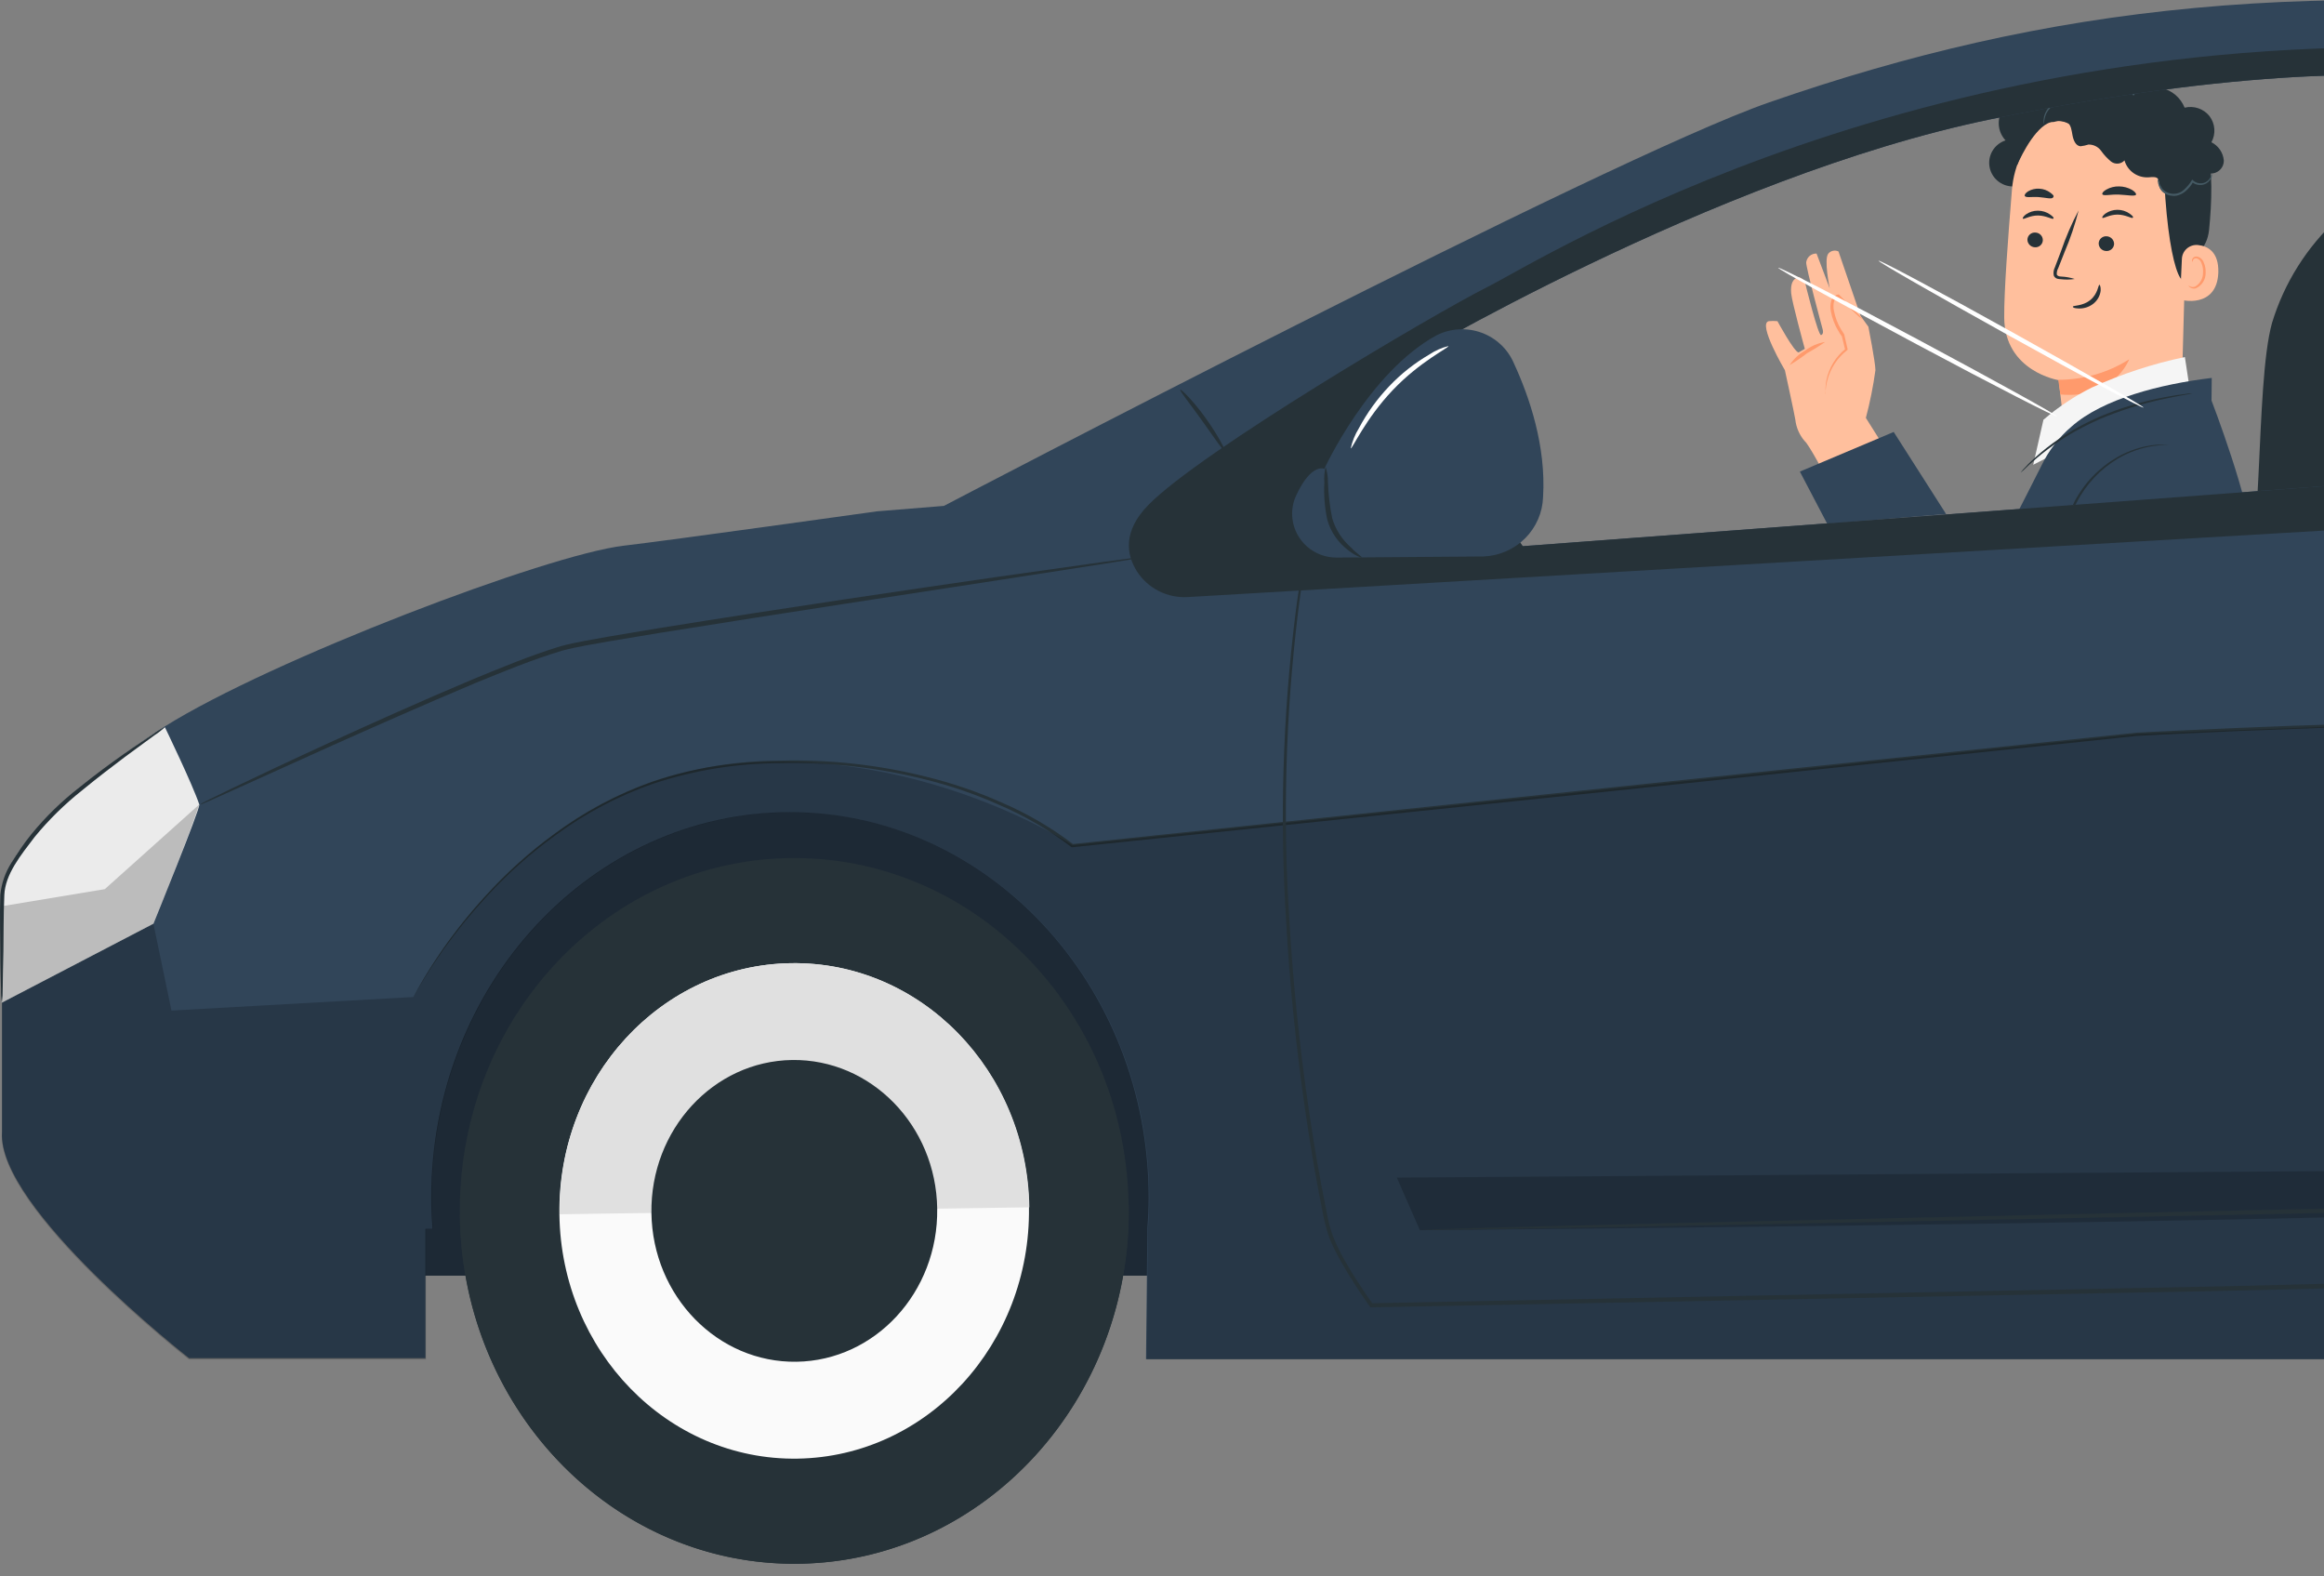 <svg width="174" height="118" viewBox="0 0 174 118" fill="none" xmlns="http://www.w3.org/2000/svg">
<rect x="0" y="0" width="174" height="118" fill="#808080" stroke="none"/>
<path d="M160.083 6.504C159.903 6.176 159.624 5.911 159.286 5.745C158.948 5.579 158.566 5.521 158.192 5.578C157.75 5.244 157.208 5.067 156.652 5.075C156.096 5.084 155.559 5.277 155.127 5.624C154.798 5.434 154.425 5.33 154.043 5.321C153.662 5.313 153.285 5.401 152.947 5.578C152.613 5.763 152.331 6.028 152.128 6.35C151.924 6.671 151.806 7.037 151.783 7.416C151.399 7.361 151.008 7.424 150.661 7.596C150.315 7.768 150.03 8.042 149.845 8.379C149.673 8.723 149.611 9.111 149.666 9.491C149.722 9.871 149.893 10.226 150.156 10.508C149.739 10.646 149.387 10.931 149.168 11.308C148.95 11.685 148.879 12.129 148.971 12.555C149.062 12.98 149.308 13.358 149.663 13.615C150.017 13.873 150.455 13.992 150.893 13.95L159.74 8.572C160.006 8.304 160.182 7.962 160.243 7.592C160.304 7.222 160.248 6.842 160.083 6.504Z" fill="#263238"/>
<path d="M150.637 14.193C150.79 12.32 151.651 10.573 153.049 9.299C154.446 8.026 156.277 7.319 158.178 7.32H158.567C162.78 7.575 164.097 11.439 163.718 15.614L163.296 31.157L156.587 36.884L154.612 32.625L154.139 28.46C154.139 28.46 150.094 27.819 150.057 23.774C150.041 21.826 150.342 17.817 150.637 14.193Z" fill="#FFBF9D"/>
<path d="M154.104 28.428C155.985 28.433 157.828 27.901 159.412 26.897C159.412 26.897 158.301 29.902 154.262 29.527L154.104 28.428Z" fill="#FF9A6C"/>
<path d="M151.795 17.928C151.793 18.077 151.851 18.222 151.955 18.33C152.059 18.439 152.202 18.503 152.353 18.51C152.427 18.515 152.501 18.506 152.572 18.483C152.642 18.46 152.707 18.423 152.762 18.375C152.818 18.326 152.863 18.267 152.895 18.201C152.927 18.135 152.945 18.063 152.948 17.99C152.953 17.841 152.897 17.696 152.793 17.587C152.69 17.478 152.547 17.414 152.395 17.408C152.321 17.402 152.246 17.41 152.175 17.433C152.104 17.456 152.039 17.493 151.983 17.542C151.927 17.59 151.881 17.649 151.849 17.716C151.817 17.782 151.798 17.854 151.795 17.928Z" fill="#263238"/>
<path d="M151.451 16.369C151.525 16.447 151.978 16.125 152.583 16.13C153.189 16.135 153.663 16.442 153.731 16.369C153.8 16.296 153.689 16.198 153.494 16.057C153.226 15.87 152.906 15.771 152.578 15.771C152.253 15.768 151.935 15.869 151.672 16.057C151.483 16.203 151.42 16.338 151.451 16.369Z" fill="#263238"/>
<path d="M157.131 18.206C157.127 18.356 157.183 18.501 157.286 18.61C157.39 18.719 157.533 18.783 157.684 18.788C157.758 18.794 157.833 18.785 157.903 18.762C157.974 18.739 158.039 18.702 158.095 18.653C158.151 18.605 158.197 18.546 158.229 18.48C158.262 18.414 158.28 18.342 158.284 18.269C158.286 18.119 158.229 17.975 158.124 17.866C158.02 17.758 157.877 17.694 157.726 17.687C157.652 17.681 157.578 17.69 157.508 17.713C157.437 17.737 157.373 17.774 157.317 17.822C157.262 17.871 157.216 17.93 157.184 17.996C157.153 18.062 157.134 18.133 157.131 18.206Z" fill="#263238"/>
<path d="M157.402 16.307C157.476 16.38 157.929 16.063 158.534 16.063C159.14 16.063 159.614 16.38 159.683 16.302C159.751 16.224 159.64 16.136 159.446 15.99C159.178 15.803 158.857 15.703 158.529 15.704C158.207 15.707 157.892 15.806 157.629 15.99C157.434 16.136 157.371 16.271 157.402 16.307Z" fill="#263238"/>
<path d="M155.337 20.884C155.011 20.779 154.673 20.718 154.331 20.702C154.173 20.702 154.02 20.65 153.994 20.541C153.983 20.38 154.019 20.218 154.099 20.077L154.573 18.875C155.006 17.862 155.358 16.817 155.627 15.751C155.108 16.732 154.668 17.752 154.31 18.802C154.147 19.224 153.999 19.624 153.852 20.01C153.754 20.201 153.724 20.419 153.768 20.629C153.791 20.686 153.826 20.736 153.872 20.776C153.918 20.817 153.972 20.847 154.031 20.864C154.119 20.887 154.209 20.899 154.3 20.9C154.644 20.941 154.993 20.936 155.337 20.884Z" fill="#263238"/>
<path d="M157.19 21.317C157.09 21.317 157.085 21.983 156.505 22.457C155.926 22.931 155.205 22.858 155.199 22.951C155.194 23.045 155.363 23.082 155.663 23.092C156.06 23.099 156.446 22.966 156.753 22.717C157.044 22.477 157.233 22.136 157.279 21.764C157.295 21.483 157.222 21.317 157.19 21.317Z" fill="#263238"/>
<path d="M157.404 14.536C157.478 14.697 158.015 14.536 158.663 14.567C159.31 14.598 159.858 14.718 159.927 14.567C159.953 14.494 159.848 14.349 159.616 14.208C159.322 14.043 158.99 13.956 158.652 13.954C158.318 13.945 157.988 14.028 157.699 14.193C157.473 14.318 157.373 14.463 157.404 14.536Z" fill="#263238"/>
<path d="M151.601 14.676C151.701 14.822 152.128 14.712 152.655 14.754C153.181 14.796 153.592 14.925 153.708 14.79C153.824 14.655 153.708 14.577 153.518 14.427C153.279 14.244 152.988 14.139 152.686 14.125C152.385 14.104 152.085 14.177 151.828 14.333C151.633 14.463 151.559 14.603 151.601 14.676Z" fill="#263238"/>
<path d="M151.031 12.35C151.031 12.35 152.084 9.835 153.332 9.226C154.812 8.523 155.439 10.137 156.855 9.747C158.272 9.356 159.683 8.679 161.121 9.747C162.701 10.939 161.953 11.772 162.042 13.558C162.416 20.801 163.738 22.852 164.149 19.442C164.191 19.067 165.234 18.775 165.397 17.198C165.602 15.151 165.692 12.663 165.234 11.21C164.855 9.981 164.154 9.127 162.895 8.2C160.915 6.716 158.182 6.68 156.329 6.857C154.475 7.034 150.867 9.195 151.031 12.35Z" fill="#263238"/>
<path d="M163.36 19.381C163.366 19.234 163.401 19.09 163.464 18.957C163.528 18.824 163.618 18.705 163.729 18.608C163.841 18.51 163.971 18.436 164.112 18.39C164.253 18.344 164.402 18.327 164.551 18.34C165.304 18.413 166.13 18.86 166.088 20.396C165.988 23.145 163.234 22.479 163.229 22.401C163.223 22.323 163.308 20.532 163.36 19.381Z" fill="#FFBF9D"/>
<path d="M163.864 21.375C163.864 21.375 163.912 21.412 163.996 21.453C164.111 21.498 164.239 21.498 164.354 21.453C164.536 21.346 164.686 21.193 164.79 21.01C164.893 20.828 164.946 20.621 164.944 20.412C164.961 20.176 164.923 19.939 164.833 19.719C164.81 19.633 164.766 19.554 164.706 19.488C164.646 19.422 164.57 19.371 164.486 19.339C164.43 19.323 164.371 19.327 164.318 19.35C164.265 19.373 164.222 19.413 164.196 19.464C164.154 19.537 164.17 19.594 164.154 19.599C164.138 19.605 164.096 19.547 164.122 19.438C164.14 19.369 164.181 19.309 164.238 19.266C164.277 19.239 164.321 19.221 164.367 19.211C164.413 19.201 164.461 19.2 164.507 19.209C164.62 19.235 164.725 19.289 164.811 19.367C164.896 19.444 164.961 19.542 164.997 19.652C165.105 19.894 165.154 20.158 165.139 20.422C165.144 20.668 165.076 20.909 164.943 21.117C164.81 21.324 164.618 21.488 164.391 21.588C164.316 21.606 164.238 21.608 164.163 21.592C164.087 21.577 164.016 21.546 163.954 21.5C163.87 21.443 163.859 21.38 163.864 21.375Z" fill="#FF9A6C"/>
<path d="M163.834 14.048C163.492 14.315 163.088 14.494 162.659 14.569C162.444 14.601 162.223 14.554 162.04 14.437C161.857 14.32 161.723 14.141 161.664 13.933C161.627 13.746 161.664 13.522 161.553 13.371C161.443 13.22 161.121 13.251 160.89 13.272C160.484 13.303 160.08 13.193 159.747 12.963C159.414 12.732 159.172 12.394 159.062 12.007C158.939 12.143 158.768 12.229 158.583 12.246C158.399 12.263 158.215 12.211 158.067 12.101C157.78 11.866 157.527 11.595 157.314 11.293C157.207 11.144 157.065 11.022 156.9 10.94C156.734 10.857 156.551 10.816 156.366 10.82C156.171 10.883 155.97 10.926 155.766 10.95C155.402 10.913 155.239 10.492 155.171 10.132C155.102 9.773 155.076 9.356 154.77 9.159C154.455 9.033 154.104 9.022 153.78 9.127C153.443 9.174 153.012 9.096 152.927 8.768C152.914 8.681 152.919 8.593 152.94 8.508C152.962 8.423 153.001 8.344 153.054 8.273C153.277 7.943 153.606 7.697 153.988 7.575C154.371 7.453 154.784 7.462 155.16 7.602C155.297 7.146 155.568 6.741 155.938 6.437C156.308 6.134 156.761 5.946 157.24 5.897C157.718 5.849 158.2 5.942 158.625 6.165C159.05 6.387 159.398 6.73 159.626 7.149C159.921 6.885 160.276 6.695 160.661 6.597C161.046 6.498 161.45 6.494 161.837 6.583C162.224 6.673 162.584 6.854 162.885 7.111C163.186 7.369 163.419 7.694 163.565 8.06C163.905 7.977 164.261 7.992 164.592 8.105C164.923 8.218 165.214 8.423 165.429 8.695C165.639 8.973 165.764 9.305 165.789 9.651C165.814 9.997 165.739 10.343 165.571 10.648C165.828 10.777 166.048 10.969 166.21 11.204C166.372 11.44 166.471 11.713 166.498 11.996C166.503 12.136 166.478 12.275 166.423 12.404C166.368 12.533 166.285 12.648 166.18 12.742C166.075 12.836 165.951 12.906 165.815 12.947C165.68 12.988 165.538 12.999 165.398 12.98C165.497 13.207 165.513 13.461 165.44 13.698C165.368 13.934 165.213 14.138 165.003 14.272C164.78 14.382 164.525 14.41 164.283 14.352C164.041 14.294 163.828 14.153 163.681 13.954" fill="#263238"/>
<path d="M165.614 12.987C165.625 13.082 165.616 13.177 165.586 13.267C165.556 13.357 165.506 13.439 165.44 13.508C165.306 13.685 165.108 13.803 164.887 13.836C164.746 13.859 164.602 13.85 164.466 13.81C164.329 13.771 164.203 13.701 164.097 13.607H164.213C164.067 13.862 163.88 14.092 163.66 14.289C163.507 14.426 163.328 14.532 163.133 14.601C162.955 14.665 162.762 14.682 162.575 14.648C162.416 14.636 162.262 14.589 162.124 14.51C161.986 14.43 161.869 14.321 161.78 14.19C161.667 14.016 161.592 13.821 161.559 13.617C161.54 13.544 161.54 13.467 161.559 13.393C161.593 13.46 161.62 13.53 161.638 13.602C161.696 13.787 161.781 13.962 161.89 14.123C161.993 14.239 162.119 14.334 162.261 14.4C162.403 14.466 162.557 14.502 162.713 14.506C162.87 14.51 163.025 14.482 163.17 14.423C163.315 14.364 163.446 14.276 163.555 14.164C163.762 13.979 163.94 13.762 164.081 13.524L164.134 13.446L164.202 13.508C164.291 13.589 164.396 13.65 164.51 13.687C164.625 13.724 164.746 13.736 164.866 13.722C165.059 13.697 165.236 13.604 165.366 13.461C165.483 13.323 165.568 13.162 165.614 12.987Z" fill="#455A64"/>
<path d="M160.398 6.679C160.398 6.679 160.33 6.679 160.203 6.752C160.026 6.827 159.876 6.952 159.771 7.112L159.74 7.169L159.703 7.117C159.358 6.649 158.897 6.276 158.365 6.034C158.023 5.879 157.652 5.798 157.275 5.794C156.862 5.792 156.456 5.906 156.106 6.122C155.827 6.288 155.588 6.512 155.406 6.778C155.227 7.032 155.115 7.325 155.079 7.632V7.721L154.995 7.695C154.607 7.593 154.195 7.642 153.842 7.83C153.567 7.983 153.346 8.215 153.21 8.497C153.097 8.755 153.037 9.033 153.036 9.314C153.012 9.242 153.002 9.166 153.004 9.09C152.999 8.874 153.042 8.658 153.131 8.46C153.263 8.153 153.492 7.895 153.784 7.726C153.97 7.617 154.176 7.546 154.39 7.517C154.605 7.487 154.823 7.5 155.032 7.554L154.942 7.617C154.973 7.295 155.084 6.986 155.264 6.716C155.459 6.431 155.714 6.191 156.011 6.013C156.389 5.781 156.825 5.661 157.27 5.664C157.666 5.672 158.056 5.764 158.413 5.935C158.958 6.195 159.423 6.594 159.761 7.091H159.687C159.807 6.923 159.979 6.799 160.177 6.737C160.244 6.698 160.32 6.678 160.398 6.679Z" fill="#455A64"/>
<path d="M163.584 26.726L163.9 28.808L152.23 34.791L152.994 31.422C154.089 30.473 155.301 29.665 156.601 29.017C158.834 27.996 161.177 27.227 163.584 26.726Z" fill="#F5F5F5"/>
<path d="M165.579 29.982C165.579 29.982 168.544 37.688 168.575 40.531C168.607 43.374 166.932 51.075 166.932 51.075L158.559 66.872L157.084 78.53C151.523 78.53 144.077 77.453 136.072 76.021C136.072 76.021 142.202 54.178 144.135 51.241C146.068 48.305 152.845 34.855 152.845 34.855C153.38 33.737 154.146 32.742 155.094 31.934C157.442 29.852 161.75 28.753 165.595 28.29L165.579 29.982Z" fill="#314559"/>
<path d="M162.383 33.224C159.992 33.146 156.701 34.448 155.01 38.379L153.225 43.279L146.59 52.698L129.174 51.563L128.121 58.686C128.121 58.686 147.079 62.851 149.323 62.611C151.566 62.372 162.314 51.266 162.314 51.266C162.314 51.266 167.907 44.367 167.633 38.618" fill="#314559"/>
<path d="M167.626 38.619C167.621 38.699 167.621 38.779 167.626 38.859C167.626 39.036 167.626 39.27 167.626 39.572C167.626 39.874 167.537 40.27 167.484 40.723C167.388 41.249 167.265 41.771 167.116 42.285C166.463 44.581 164.925 47.783 162.265 51.225C160.628 52.896 158.784 54.724 156.736 56.656C155.714 57.619 154.629 58.613 153.497 59.602C152.928 60.092 152.339 60.587 151.728 61.066C151.122 61.558 150.47 61.99 149.779 62.357C149.616 62.44 149.436 62.487 149.253 62.498C149.052 62.498 148.863 62.498 148.663 62.498C148.257 62.456 147.852 62.425 147.446 62.357C146.625 62.248 145.803 62.107 144.966 61.966C143.297 61.68 141.596 61.352 139.858 61.014C136.393 60.326 132.801 59.577 129.12 58.785L128.188 58.582L128.309 58.754C128.678 56.333 129.036 53.953 129.362 51.636L129.199 51.766L146.614 52.875H146.656L146.698 52.813L153.313 43.378L154.413 40.316C154.702 39.401 155.054 38.507 155.467 37.64C156.169 36.268 157.248 35.119 158.579 34.324C159.422 33.827 160.356 33.503 161.328 33.371C161.579 33.334 161.832 33.312 162.086 33.303C162.172 33.31 162.258 33.31 162.344 33.303C162.003 33.267 161.659 33.267 161.317 33.303C160.331 33.415 159.379 33.727 158.521 34.219C157.154 35.009 156.041 36.166 155.314 37.557C154.886 38.426 154.52 39.324 154.219 40.244L153.097 43.3V43.274L146.493 52.62L146.614 52.563L129.199 51.412H129.062V51.553C128.711 53.875 128.351 56.248 127.982 58.67V58.816L128.125 58.848L129.051 59.051C132.738 59.842 136.329 60.613 139.8 61.274C141.538 61.607 143.244 61.935 144.913 62.222C145.756 62.362 146.583 62.498 147.404 62.607C147.815 62.675 148.231 62.701 148.642 62.748C148.847 62.748 149.063 62.748 149.274 62.748C149.492 62.734 149.706 62.675 149.9 62.576C150.614 62.201 151.286 61.754 151.907 61.243C152.521 60.76 153.113 60.267 153.681 59.764C154.824 58.77 155.893 57.77 156.92 56.801C158.958 54.854 160.796 53.016 162.423 51.334C165.083 47.851 166.589 44.623 167.216 42.295C167.359 41.781 167.475 41.259 167.563 40.733C167.605 40.27 167.668 39.884 167.674 39.572C167.679 39.26 167.674 39.051 167.674 38.853C167.666 38.774 167.65 38.695 167.626 38.619Z" fill="#263238"/>
<path d="M151.283 35.376C151.434 35.262 151.574 35.136 151.704 35.001C151.836 34.87 151.994 34.719 152.194 34.553C152.394 34.386 152.605 34.183 152.863 33.985C153.457 33.508 154.08 33.067 154.727 32.663C155.527 32.181 156.358 31.75 157.213 31.372C158.779 30.709 160.407 30.199 162.074 29.851C162.716 29.716 163.237 29.617 163.596 29.554C163.784 29.531 163.971 29.493 164.154 29.44C163.963 29.442 163.773 29.459 163.585 29.492C163.222 29.534 162.695 29.612 162.053 29.737C160.367 30.05 158.721 30.546 157.144 31.215C156.279 31.594 155.443 32.034 154.643 32.533C153.993 32.944 153.372 33.398 152.784 33.892C152.531 34.095 152.321 34.308 152.126 34.48C151.931 34.652 151.778 34.818 151.657 34.954C151.521 35.084 151.395 35.225 151.283 35.376Z" fill="#263238"/>
<path d="M137.65 18.823L139.304 23.65L139.888 24.457C139.888 24.457 140.415 27.138 140.415 27.711C140.25 28.915 140.011 30.108 139.699 31.283L141.379 33.949L136.718 35.719C136.718 35.719 135.454 33.282 135.107 33.006C134.721 32.553 134.481 31.997 134.417 31.408C134.333 30.887 133.637 27.711 133.637 27.711C133.637 27.711 131.568 24.217 132.431 24.04C132.647 24.019 132.864 24.019 133.079 24.04C133.079 24.04 134.322 26.337 134.659 26.383L135.128 26.113C135.128 26.113 134.159 22.598 134.106 21.947C134.053 21.296 134.196 20.828 134.706 20.75C134.706 20.75 135.091 20.906 135.128 21.072C135.165 21.239 136.128 25.16 136.35 25.082C136.571 25.003 136.465 24.655 136.465 24.655C136.465 24.655 135.175 19.901 135.233 19.63C135.257 19.446 135.349 19.277 135.492 19.156C135.636 19.036 135.819 18.973 136.007 18.979L136.992 21.583C136.992 21.583 136.534 19.385 136.892 18.979C136.982 18.873 137.106 18.8 137.244 18.771C137.381 18.743 137.524 18.761 137.65 18.823Z" fill="#FFBF9D"/>
<path d="M136.648 29.502C136.691 29.502 136.648 29.091 136.817 28.461C137.043 27.584 137.551 26.803 138.265 26.237L138.328 26.191V26.118C138.248 25.77 138.163 25.406 138.076 25.024C137.997 24.91 137.912 24.779 137.833 24.644C137.577 24.215 137.399 23.744 137.307 23.254C137.259 23.04 137.259 22.817 137.307 22.603C137.325 22.517 137.368 22.437 137.43 22.375C137.493 22.312 137.573 22.268 137.66 22.249L137.581 22.218C138.139 22.738 138.607 23.181 138.939 23.478C139.097 23.645 139.274 23.793 139.466 23.92C139.333 23.731 139.179 23.556 139.008 23.4C138.697 23.077 138.255 22.619 137.707 22.077L137.675 22.046H137.628C137.501 22.069 137.384 22.129 137.291 22.216C137.197 22.304 137.132 22.417 137.101 22.541C137.037 22.786 137.028 23.041 137.075 23.29C137.169 23.811 137.358 24.31 137.633 24.764C137.71 24.903 137.796 25.037 137.891 25.165V25.123L138.155 26.211L138.202 26.092C137.447 26.69 136.93 27.532 136.743 28.471C136.691 28.737 136.67 29.008 136.68 29.278C136.66 29.351 136.649 29.426 136.648 29.502Z" fill="#FF9A6C"/>
<path d="M136.65 25.597C136.109 25.685 135.599 25.903 135.165 26.233C134.689 26.499 134.286 26.876 133.99 27.331C134.445 27.059 134.883 26.76 135.302 26.436C135.766 26.181 136.216 25.901 136.65 25.597Z" fill="#FF9A6C"/>
<path d="M134.758 35.302L141.783 32.334L145.706 38.478L136.806 39.207L134.758 35.302Z" fill="#314559"/>
<path d="M175.02 16.367C172.711 18.493 171.015 21.189 170.107 24.177C168.801 28.899 169.549 42.369 167.595 46.66C165.641 50.95 156.536 66.894 156.362 70.372C156.188 73.85 157.031 75.235 158.995 78.552C160.959 81.868 165.183 87.013 168.411 87.075C171.639 87.138 172.571 84.05 172.571 84.05L167.037 73.241L174.293 55.35L179.307 35.632L181.566 25.911L175.02 16.367Z" fill="#263238"/>
<path d="M161.791 70.84C161.791 70.84 159.885 73.912 161.554 76.635C163.224 79.359 168.026 87.341 170.612 86.393C173.198 85.445 174.298 83.935 174.056 83.618C173.814 83.3 172.129 76.818 172.929 70.715C173.73 64.613 179.907 41.349 181.329 35.96C182.751 30.571 183.488 20.204 181.36 16.45C179.233 12.696 175.041 16.366 175.041 16.366C175.041 16.366 178.064 26.983 177.442 31.987C176.821 36.991 161.791 70.84 161.791 70.84Z" fill="#E0E0E0"/>
<path d="M161.791 70.838C161.791 70.838 161.838 70.755 161.917 70.588C161.996 70.421 162.117 70.156 162.265 69.828C162.57 69.151 163.012 68.167 163.581 66.891C164.719 64.319 166.367 60.575 168.389 55.847C170.411 51.12 172.839 45.434 175.33 38.905C175.641 38.087 175.957 37.259 176.246 36.41L176.699 35.13L177.11 33.812C177.254 33.367 177.37 32.913 177.458 32.453C177.558 31.989 177.616 31.517 177.631 31.042C177.655 30.083 177.618 29.123 177.521 28.168C177.058 24.163 176.269 20.202 175.162 16.323L175.119 16.479C175.758 15.945 176.48 15.518 177.257 15.214C177.633 15.023 178.045 14.915 178.467 14.896C178.888 14.877 179.309 14.948 179.7 15.104C180.091 15.26 180.444 15.497 180.734 15.8C181.024 16.103 181.245 16.464 181.381 16.859C181.742 17.654 181.996 18.493 182.139 19.353C182.429 21.126 182.559 22.921 182.529 24.716C182.511 26.553 182.397 28.389 182.187 30.214C182.039 31.568 181.829 32.906 181.565 34.218C181.302 35.531 180.933 36.822 180.602 38.108C179.927 40.68 179.266 43.214 178.616 45.71C177.331 50.693 176.109 55.509 175.014 60.112C174.487 62.413 173.961 64.663 173.492 66.881C172.989 69.004 172.691 71.169 172.602 73.348C172.557 75.384 172.689 77.42 172.997 79.434C173.141 80.403 173.317 81.345 173.524 82.262C173.621 82.724 173.753 83.178 173.919 83.621C174.029 83.766 173.919 83.954 173.798 84.141C173.676 84.329 173.535 84.504 173.376 84.662C172.745 85.255 172.012 85.733 171.212 86.073C170.859 86.276 170.461 86.389 170.053 86.401C169.658 86.354 169.28 86.217 168.947 86C168.294 85.572 167.698 85.065 167.173 84.49C166.646 83.938 166.183 83.371 165.746 82.814C164.277 80.868 162.915 78.847 161.664 76.758C161.186 76.015 160.926 75.155 160.911 74.274C160.902 73.628 160.991 72.984 161.175 72.364C161.291 71.983 161.433 71.611 161.601 71.249C161.717 71.005 161.78 70.88 161.78 70.88C161.492 71.335 161.269 71.827 161.117 72.343C160.916 72.967 160.815 73.619 160.816 74.274C160.822 75.174 161.079 76.056 161.559 76.821C162.798 78.911 164.151 80.932 165.614 82.876C166.051 83.438 166.52 84.016 167.041 84.573C167.574 85.168 168.181 85.692 168.847 86.136C169.205 86.373 169.615 86.522 170.043 86.573C170.155 86.581 170.268 86.581 170.38 86.573C170.491 86.553 170.6 86.523 170.706 86.484C170.906 86.406 171.107 86.333 171.307 86.24C172.132 85.892 172.888 85.402 173.54 84.792C173.708 84.634 173.86 84.46 173.992 84.272C174.061 84.169 174.118 84.059 174.161 83.944C174.186 83.875 174.197 83.803 174.193 83.73C174.19 83.684 174.175 83.639 174.15 83.6L174.119 83.527C173.968 83.099 173.845 82.663 173.75 82.22C173.545 81.314 173.371 80.372 173.224 79.414C172.929 77.412 172.804 75.39 172.85 73.368C172.943 71.205 173.245 69.055 173.75 66.948C174.208 64.756 174.735 62.512 175.283 60.211C176.389 55.613 177.61 50.797 178.901 45.814L180.886 38.186C181.218 36.9 181.592 35.609 181.855 34.281C182.118 32.953 182.334 31.61 182.482 30.246C182.692 28.41 182.806 26.564 182.824 24.716C182.854 22.903 182.722 21.091 182.429 19.301C182.279 18.414 182.016 17.55 181.644 16.729C181.491 16.301 181.247 15.909 180.929 15.582C180.611 15.254 180.226 14.996 179.8 14.826C179.373 14.656 178.916 14.578 178.456 14.596C177.997 14.615 177.547 14.729 177.136 14.932C176.325 15.252 175.571 15.698 174.903 16.255L174.835 16.312V16.406C175.941 20.266 176.732 24.209 177.2 28.194C177.889 32.084 176.178 35.551 175.046 38.816C172.576 45.345 170.159 51.036 168.173 55.775C166.188 60.513 164.555 64.257 163.434 66.85C162.907 68.136 162.459 69.125 162.165 69.807C162.022 70.14 161.917 70.395 161.843 70.572C161.77 70.749 161.791 70.838 161.791 70.838Z" fill="#263238"/>
<path d="M28.524 95.492L308.822 95.492V56.732L28.524 56.732V95.492Z" fill="#314559"/>
<g opacity="0.4">
<path d="M28.528 95.492L308.826 95.492V56.733L28.528 56.733V95.492Z" fill="black"/>
</g>
<path d="M322.443 57.692C322.443 57.692 321.29 46.986 320.774 45.633C320.258 44.279 318.204 41.431 318.204 41.431V29.372C319.747 27.878 320.005 26.659 320.005 26.659C320.289 25.935 301.763 23.952 301.763 23.952C301.763 23.952 259.502 10.534 250.765 7.961C242.028 5.389 202.722 1.713 202.722 1.713C173.305 -1.984 153.261 0.438 132.439 7.67C120.29 11.893 70.672 37.869 70.672 37.869L65.658 38.276C65.658 38.276 50.191 40.442 46.7 40.848C40.96 41.519 20.295 49.387 12.328 54.385C8.577 56.762 5.187 59.653 2.259 62.971C0.883 64.569 0.136 66.602 0.152 68.699V84.731C-0.232 90.422 14.155 101.668 14.155 101.668H31.855V91.984H32.381C32.323 91.213 32.286 90.422 32.286 89.651C32.286 73.713 44.32 60.795 59.144 60.795C73.968 60.795 86.002 73.713 86.002 89.651C86.002 90.437 85.965 91.213 85.907 91.984L85.802 101.741H239.574L239.632 88.594C240.159 73.151 251.971 60.795 266.49 60.795C281.009 60.795 292.821 73.151 293.348 88.594L293.353 98.753C293.353 98.753 313.069 95.79 315.508 93.759C317.946 91.729 327.983 78.175 327.983 74.656C327.983 71.136 322.443 57.692 322.443 57.692ZM175.095 36.307L114.007 40.884L104.56 27.419C104.56 27.419 128.226 13.22 149.027 8.93C170.129 4.582 180.798 5.759 180.798 5.759L175.095 36.307ZM188.692 36.307C188.692 36.307 190.615 7.342 191.378 6.327C192.142 5.311 248.027 12.809 249.37 13.616C250.712 14.423 257.627 28.195 257.795 28.809L188.692 36.307Z" fill="#314559"/>
<path d="M30.951 74.63L31.093 74.391C31.188 74.23 31.314 73.985 31.509 73.678C31.873 73.048 32.457 72.142 33.258 71.001C34.253 69.618 35.334 68.298 36.496 67.049C38.034 65.374 39.74 63.858 41.589 62.525C43.82 60.877 46.292 59.574 48.919 58.661C51.976 57.651 55.176 57.134 58.399 57.13C62.052 57.04 65.7 57.446 69.242 58.338C71.161 58.809 73.033 59.452 74.834 60.26C76.741 61.076 78.537 62.125 80.18 63.384L80.232 63.42H80.301L121.035 59.182L158.888 55.204L159.973 55.089L161.058 55.032L163.201 54.923L167.414 54.73L175.466 54.423C180.664 54.256 185.503 54.152 189.922 54.084C198.764 53.949 205.921 53.933 210.865 53.907L216.558 53.871H218.038H218.565C218.565 53.871 218.391 53.871 218.038 53.871H216.558L210.865 53.84C205.921 53.84 198.753 53.808 189.922 53.907C185.498 53.959 180.659 54.053 175.461 54.204C172.859 54.281 170.174 54.378 167.404 54.496L163.191 54.683L161.042 54.787L159.957 54.845L158.867 54.959L121.008 58.906L80.269 63.186L80.38 63.217C78.711 61.945 76.889 60.884 74.956 60.057C73.138 59.25 71.25 58.607 69.315 58.135C65.754 57.245 62.086 56.842 58.414 56.938C55.164 56.946 51.936 57.473 48.856 58.5C46.21 59.432 43.724 60.76 41.484 62.436C39.632 63.785 37.925 65.319 36.391 67.013C35.234 68.273 34.16 69.608 33.179 71.007C32.389 72.157 31.815 73.089 31.462 73.714C31.109 74.339 30.951 74.63 30.951 74.63Z" fill="#263238"/>
<g opacity="0.2">
<path d="M0.142 73.413L11.486 69.143L12.839 75.647L30.95 74.631C30.95 74.631 38.923 58.563 55.227 57.152C69.187 55.939 80.299 63.265 80.299 63.265L160.071 54.934C160.071 54.934 200.537 53.309 216.146 53.512C231.755 53.715 245.51 65.681 245.51 65.681C245.51 65.681 250.113 58.636 266.438 58.474C282.763 58.313 289.567 68.425 289.567 68.425C301.252 66.759 312.255 61.972 321.391 54.58L322.186 55.252C322.349 56.694 322.46 57.714 322.46 57.714C322.46 57.714 328 71.127 328 74.652C328 78.177 317.968 91.725 315.524 93.756C313.081 95.787 293.348 98.754 293.348 98.754L293.385 88.612C292.859 73.168 281.046 60.812 266.528 60.812C252.009 60.812 240.197 73.168 239.67 88.612L239.612 101.759H85.839L85.945 92.001C86.002 91.231 86.039 90.439 86.039 89.668C86.039 73.731 74.011 60.812 59.182 60.812C44.352 60.812 32.324 73.731 32.324 89.668C32.324 90.455 32.361 91.231 32.419 92.001H31.892V101.759H14.145C14.145 101.759 -0.242 90.512 0.142 84.821V73.413Z" fill="black"/>
</g>
<path d="M273.761 24.818L258.647 13.363C258.092 12.938 257.435 12.666 256.741 12.571C224.648 8.135 199.813 4.24 186.874 3.761C144.118 1.288 115.48 19.413 111.399 21.464C107.318 23.516 89.929 33.789 86 37.777C84.036 39.772 84.336 41.526 85.131 42.781C85.538 43.409 86.108 43.918 86.781 44.254C87.454 44.59 88.207 44.742 88.96 44.692L182.603 39.214L259.405 30.269L272.918 28.369C274.593 28.134 275.151 25.859 273.761 24.818ZM175.094 36.309L114.006 40.886L104.558 27.421C104.558 27.421 128.224 13.222 149.026 8.932C170.128 4.584 180.797 5.761 180.797 5.761L175.094 36.309ZM188.691 36.309C188.691 36.309 190.613 7.344 191.377 6.328C192.14 5.313 248.025 12.811 249.368 13.618C250.711 14.425 257.625 28.197 257.794 28.811L188.691 36.309Z" fill="#263238"/>
<path d="M102.214 26.689C102.214 26.689 102.161 26.788 102.072 26.997L101.677 27.913C101.508 28.319 101.271 28.814 101.05 29.423L100.265 31.547C98.693 36.25 97.594 41.095 96.984 46.012C96.035 53.658 95.806 61.374 96.3 69.062C96.553 73.509 97.011 78.226 97.727 83.157C98.085 85.625 98.501 88.145 99.022 90.707C99.136 91.361 99.302 92.005 99.517 92.633C99.769 93.25 100.063 93.848 100.397 94.425C101.058 95.585 101.779 96.711 102.556 97.799L102.598 97.861H102.672L166.14 96.638L200.786 95.799C206.295 95.685 211.651 95.57 216.822 95.534C217.464 95.534 218.112 95.534 218.749 95.534C219.387 95.534 220.024 95.534 220.677 95.534C221.959 95.423 223.205 95.053 224.337 94.445C225.459 93.839 226.485 93.072 227.381 92.17C228.283 91.286 229.075 90.299 229.74 89.228C235.654 80.637 240.994 72.697 245.67 65.615C247.998 62.064 250.178 58.737 252.137 55.623C254.096 52.51 255.881 49.641 257.403 46.975C258.142 45.724 258.805 44.43 259.389 43.101C259.515 42.778 259.641 42.466 259.763 42.154C259.884 41.841 259.952 41.518 260.047 41.211C260.142 40.904 260.242 40.597 260.294 40.289C260.347 39.982 260.4 39.675 260.452 39.378C260.967 36.086 260.296 32.719 258.557 29.865C258.337 29.498 258.087 29.15 257.809 28.824L257.993 29.084C258.119 29.256 258.298 29.522 258.52 29.886C260.214 32.739 260.854 36.085 260.331 39.352C260.279 39.649 260.226 39.946 260.168 40.253C260.11 40.56 260.005 40.852 259.921 41.164C259.836 41.477 259.757 41.789 259.636 42.096C259.515 42.403 259.389 42.716 259.262 43.033C258.672 44.353 258.006 45.638 257.266 46.881C255.755 49.532 253.964 52.401 252 55.504C250.036 58.607 247.845 61.924 245.512 65.47C240.82 72.54 235.464 80.465 229.54 89.046C228.245 91.164 226.423 92.919 224.247 94.144C223.148 94.727 221.94 95.081 220.698 95.185C220.076 95.216 219.439 95.216 218.797 95.185C218.154 95.154 217.507 95.185 216.859 95.185C211.687 95.221 206.326 95.331 200.818 95.44L166.14 96.294L102.667 97.554L102.782 97.617C102.014 96.528 101.282 95.414 100.634 94.274C100.313 93.702 100.029 93.111 99.786 92.503C99.574 91.893 99.414 91.266 99.307 90.629C98.78 88.072 98.359 85.558 97.996 83.095C97.274 78.174 96.805 73.462 96.547 69.036C96.037 61.362 96.244 53.658 97.163 46.022C97.755 41.119 98.822 36.284 100.35 31.584C100.634 30.782 100.876 30.074 101.108 29.459C101.34 28.845 101.555 28.345 101.719 27.934C101.882 27.522 102.008 27.226 102.093 27.012C102.177 26.799 102.214 26.689 102.214 26.689Z" fill="#263238"/>
<g opacity="0.2">
<path d="M228.838 76.362C228.838 76.362 200.295 89.02 195.134 90.213C189.973 91.405 106.309 92.087 106.309 92.087L104.582 88.151L191.869 87.541C191.869 87.541 226.91 73.697 228.838 76.362Z" fill="black"/>
</g>
<path d="M11.489 69.143C11.489 69.143 15.002 60.515 14.923 60.224C14.396 58.662 12.348 54.439 12.348 54.439C11.073 55.2 9.843 56.031 8.662 56.928C6.176 58.793 3.883 60.897 1.816 63.207C0.717 64.504 0.118 66.144 0.125 67.836V75.063L11.489 69.143Z" fill="#EBEBEB"/>
<path d="M88.365 29.173C88.297 29.241 89.092 30.214 90.008 31.5C90.925 32.786 91.63 33.833 91.71 33.781C91.788 33.729 91.183 32.573 90.267 31.292C89.35 30.011 88.429 29.11 88.365 29.173Z" fill="#263238"/>
<path d="M106.287 92.063C106.287 92.063 106.398 92.063 106.608 92.063H107.54L111.137 92.017L124.35 91.793L167.954 90.923L191.947 90.423L193.327 90.392C193.784 90.395 194.241 90.373 194.696 90.324C195.584 90.144 196.443 89.847 197.25 89.439C198.867 88.747 200.447 88.101 201.99 87.476C205.055 86.242 207.925 85.128 210.542 84.113C215.782 82.082 220.021 80.411 222.907 79.187C224.36 78.578 225.482 78.094 226.235 77.755L227.094 77.365C227.288 77.276 227.383 77.224 227.383 77.224C227.383 77.224 227.278 77.255 227.083 77.333L226.209 77.687C225.43 78.01 224.308 78.474 222.86 79.062C219.953 80.244 215.713 81.884 210.463 83.883C207.83 84.888 204.965 85.966 201.895 87.211C200.362 87.83 198.777 88.471 197.155 89.158C196.37 89.554 195.534 89.843 194.67 90.017C194.225 90.065 193.779 90.086 193.332 90.08L191.958 90.106L167.954 90.6L124.35 91.574L111.137 91.907L107.546 92.011L106.608 92.053C106.501 92.051 106.394 92.054 106.287 92.063Z" fill="#263238"/>
<path d="M113.351 27.206C114.504 29.7 115.763 33.381 115.531 37.198C115.496 38.361 115.016 39.467 114.189 40.294C113.361 41.122 112.247 41.608 111.071 41.655L100.064 41.738C99.253 41.739 98.47 41.446 97.862 40.914C97.255 40.383 96.866 39.65 96.768 38.853C96.691 38.249 96.788 37.636 97.047 37.083C98.19 34.625 99.153 35.094 99.153 35.094C99.153 35.094 102.487 27.841 107.579 25.087C108.096 24.831 108.659 24.683 109.236 24.653C109.812 24.622 110.389 24.708 110.93 24.907C111.472 25.106 111.966 25.412 112.382 25.808C112.799 26.203 113.128 26.679 113.351 27.206Z" fill="#314559"/>
<path d="M101.958 41.723C101.958 41.77 101.521 41.64 100.958 41.202C100.192 40.632 99.637 39.829 99.378 38.917C99.179 37.995 99.105 37.051 99.156 36.11C99.125 35.724 99.157 35.335 99.251 34.959C99.373 35.329 99.432 35.716 99.425 36.105C99.455 37.013 99.563 37.917 99.746 38.807C99.998 39.647 100.483 40.399 101.147 40.978C101.616 41.478 101.984 41.671 101.958 41.723Z" fill="#263238"/>
<path d="M101.129 33.563C101.247 33.032 101.453 32.523 101.74 32.058C102.349 30.911 103.115 29.851 104.015 28.908C104.895 27.982 105.904 27.184 107.011 26.539C107.447 26.246 107.932 26.031 108.444 25.904C108.507 26.018 106.337 27.039 104.283 29.195C102.23 31.35 101.239 33.626 101.129 33.563Z" fill="white"/>
<g opacity="0.2">
<path d="M14.918 60.222L7.845 66.558L0.141 67.834V75.061L11.489 69.141C12.89 65.704 14.159 62.492 14.918 60.222Z" fill="black"/>
</g>
<path d="M15.002 60.224C15.064 60.21 15.124 60.189 15.181 60.161L15.708 59.937L17.667 59.057L24.876 55.803C27.92 54.444 31.554 52.83 35.619 51.117C37.657 50.289 39.8 49.394 42.07 48.711C43.213 48.404 44.414 48.222 45.625 48.003L49.311 47.389C59.317 45.78 68.349 44.421 74.9 43.406L82.651 42.203L84.758 41.864L85.285 41.766L85.469 41.719H85.279L84.726 41.781L82.62 42.062L74.852 43.156C68.291 44.109 59.233 45.426 49.243 47.035L45.556 47.654C44.345 47.873 43.145 48.061 41.975 48.373C39.669 49.076 37.536 49.977 35.493 50.81C31.427 52.523 27.804 54.158 24.765 55.548C21.727 56.938 19.289 58.094 17.604 58.901L15.665 59.844L15.165 60.099C15.105 60.132 15.05 60.174 15.002 60.224Z" fill="#263238"/>
<path d="M59.465 117.056C73.294 117.056 84.505 105.23 84.505 90.642C84.505 76.054 73.294 64.228 59.465 64.228C45.635 64.228 34.424 76.054 34.424 90.642C34.424 105.23 45.635 117.056 59.465 117.056Z" fill="#263238"/>
<path d="M84.514 90.193C84.514 90.193 84.514 90.24 84.514 90.26C84.714 104.84 73.665 116.841 59.836 117.055C46.007 117.268 34.638 105.6 34.438 91.021C34.438 91.021 34.438 90.979 34.438 90.953L84.514 90.193Z" fill="#263238"/>
<path d="M77.04 90.374C77.177 100.616 69.42 109.036 59.714 109.187C50.008 109.338 42.02 101.147 41.883 90.911C41.746 80.674 49.498 72.244 59.208 72.099C68.919 71.953 76.898 80.133 77.04 90.374Z" fill="#FAFAFA"/>
<path d="M59.237 72.099C68.942 71.953 76.926 80.133 77.068 90.374L41.911 90.895C41.742 80.669 49.499 72.244 59.237 72.099Z" fill="#E0E0E0"/>
<path d="M70.169 90.479C70.254 96.727 65.53 101.845 59.637 101.934C53.744 102.023 48.862 97.04 48.773 90.802C48.683 84.564 53.412 79.43 59.305 79.347C65.198 79.263 70.085 84.241 70.169 90.479Z" fill="#263238"/>
<path d="M154.026 31.18C154.069 31.097 149.429 28.54 143.668 25.452C137.907 22.365 133.199 19.959 133.135 20.043C133.072 20.126 137.733 22.688 143.499 25.77C149.266 28.852 153.984 31.268 154.026 31.18Z" fill="white"/>
<path d="M160.492 30.512C160.534 30.429 156.126 27.909 150.655 24.863C145.183 21.817 140.702 19.432 140.649 19.515C140.596 19.599 145.015 22.119 150.491 25.165C155.968 28.211 160.45 30.595 160.492 30.512Z" fill="white"/>
<path d="M0.139 75.062C0.187 74.717 0.208 74.369 0.202 74.021C0.202 73.287 0.234 72.334 0.255 71.183C0.276 70.033 0.255 68.543 0.324 66.992C0.392 65.44 1.54 64.034 2.604 62.639C3.657 61.358 4.845 60.192 6.148 59.161C7.328 58.192 8.423 57.359 9.345 56.667L11.551 55.047C11.834 54.866 12.1 54.66 12.346 54.433C12.041 54.578 11.752 54.752 11.483 54.954C10.956 55.297 10.161 55.813 9.218 56.479C8.276 57.146 7.159 57.963 5.964 58.927C4.631 59.958 3.421 61.135 2.356 62.436C1.804 63.121 1.299 63.843 0.845 64.597C0.388 65.322 0.107 66.142 0.023 66.992C-0.029 68.601 0.023 70.007 0.023 71.209C0.023 72.412 0.06 73.292 0.076 74.047C0.065 74.387 0.086 74.727 0.139 75.062Z" fill="#263238"/>
</svg>

